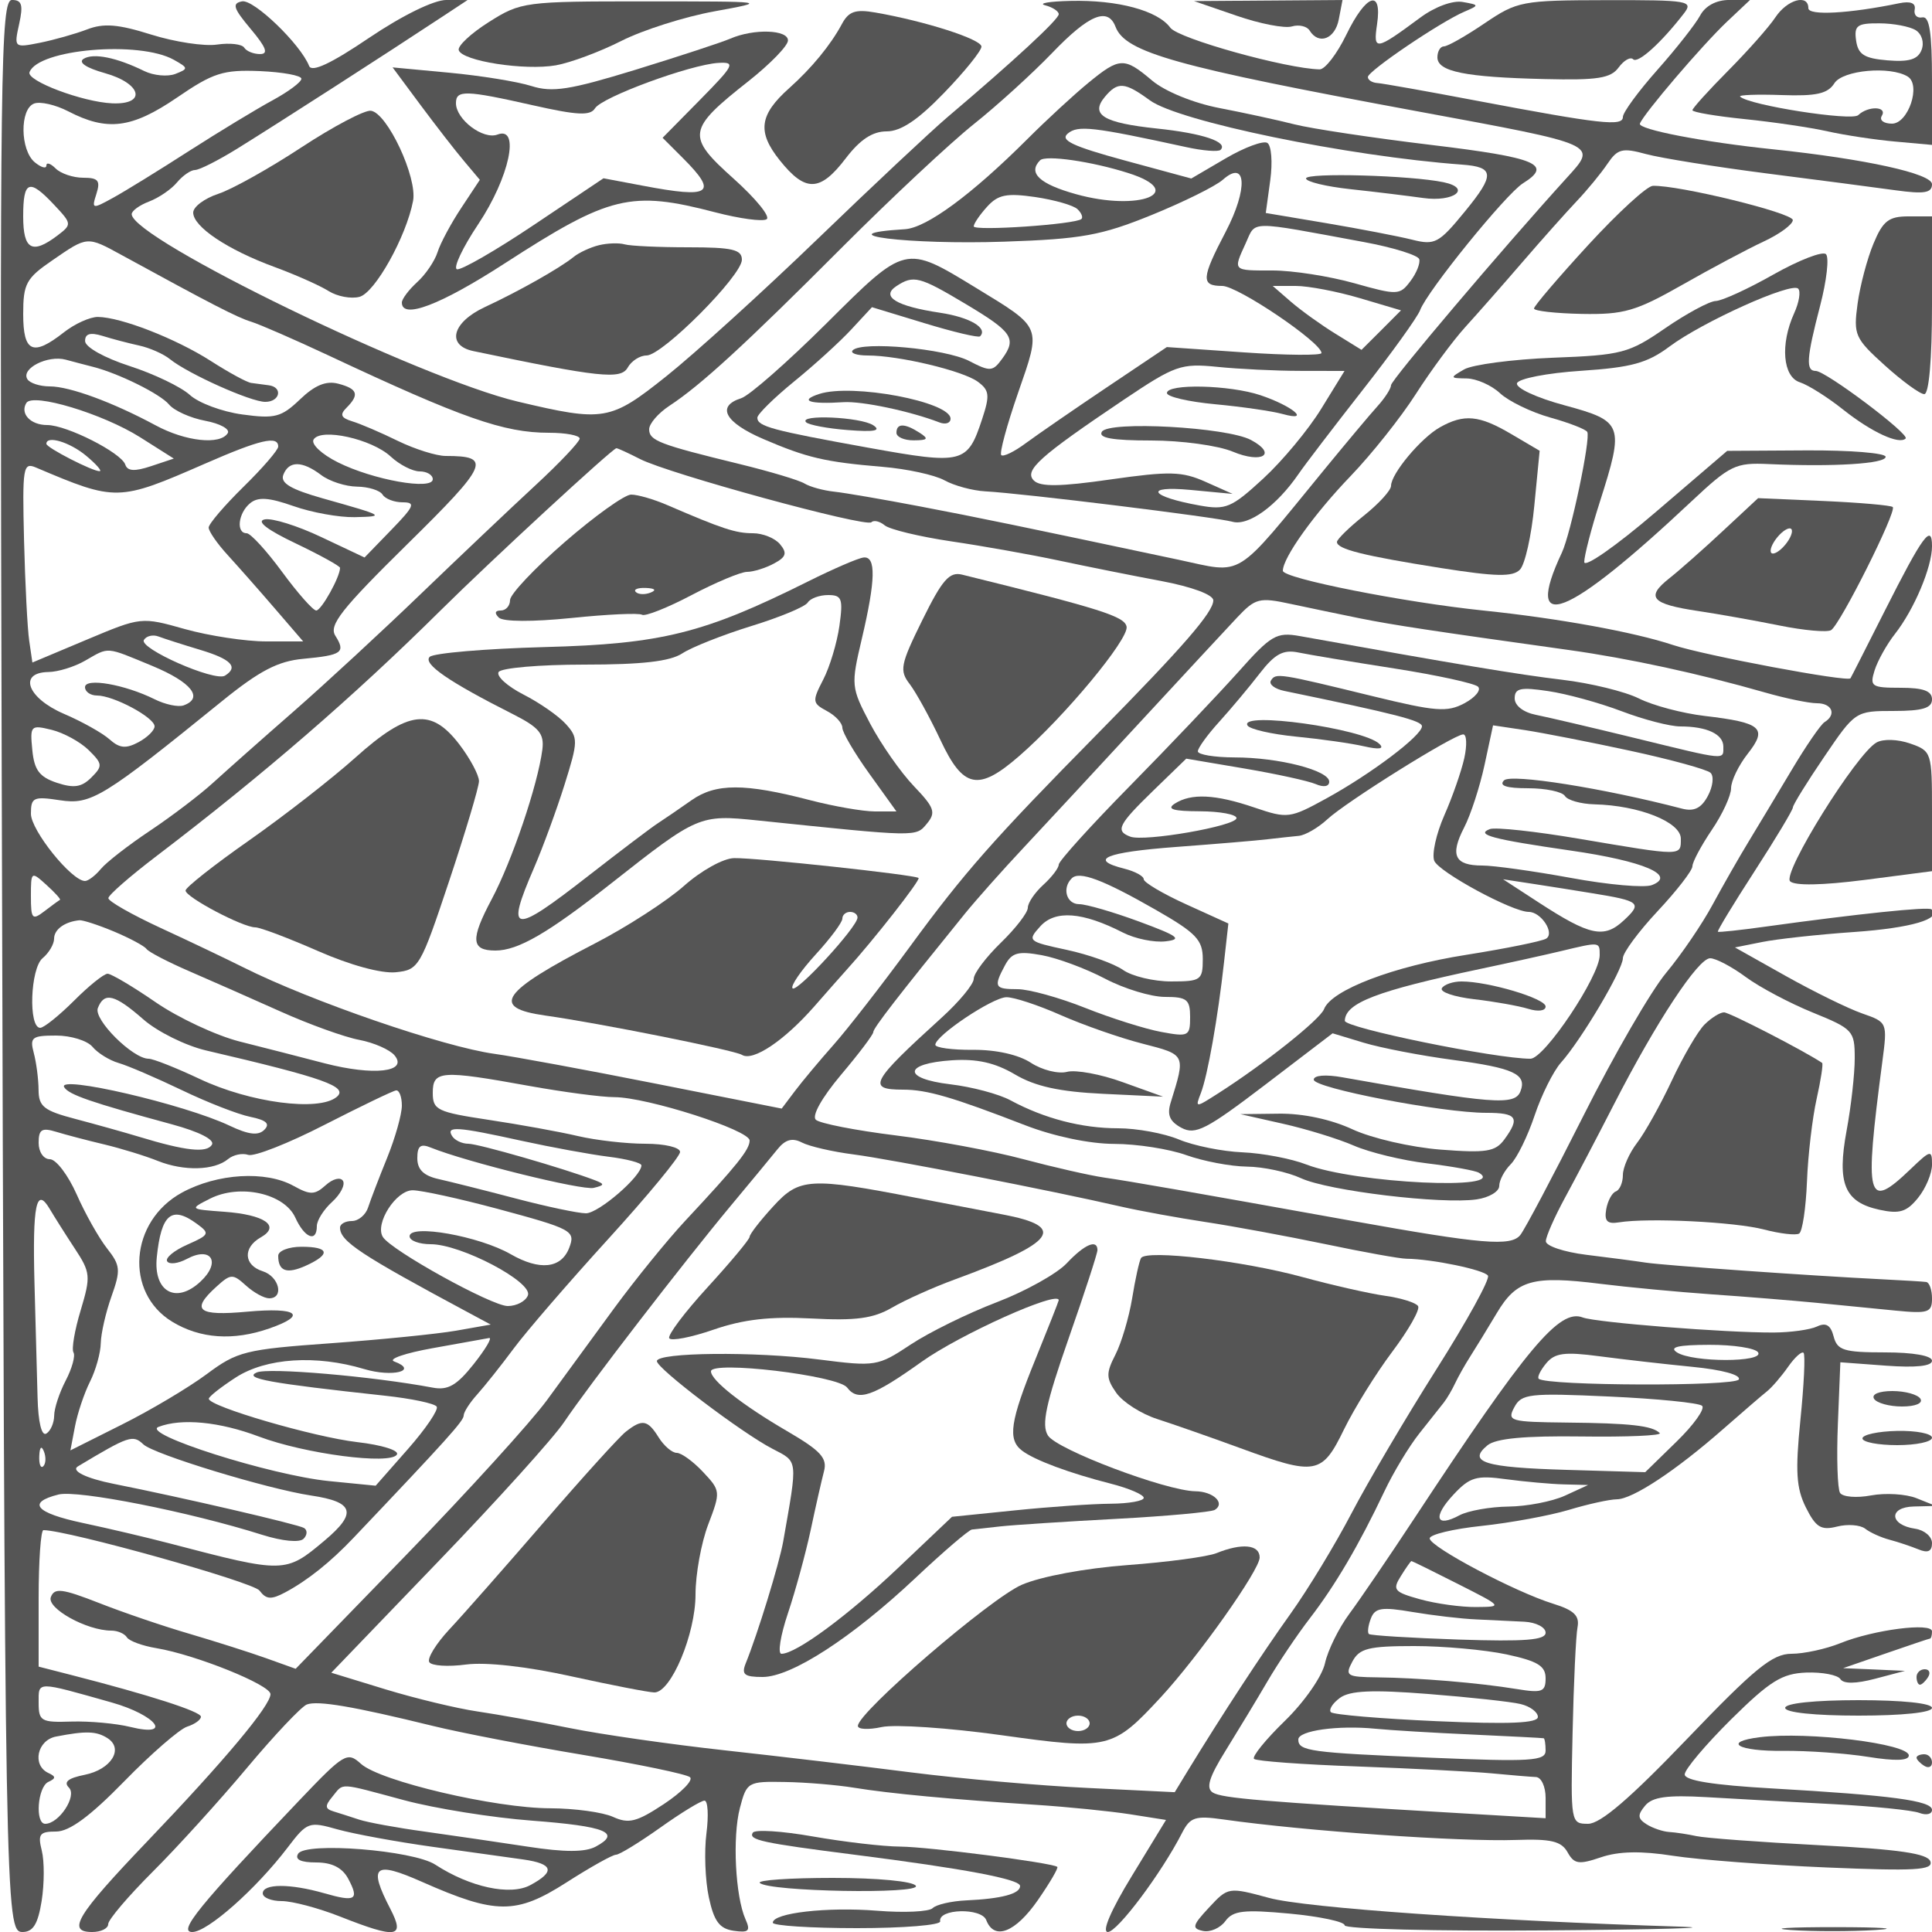<svg xmlns="http://www.w3.org/2000/svg" version="1.0" width="250" height="250" viewBox="0 0 250 250" preserveAspectRatio="xMidYMid meet">
<g transform="translate(0,250) scale(0.01,-0.01)" fill="#555555" stroke="none">
<path d="M22 15075 c41 -14816 46 -15075 269 -15075 137 0 200 102 248 402 35 221 36 513 2 650 -54 214 -29 248 185 248 172 0 439 196 882 650 348 357 715 675 813 707 98 31 179 89 179 129 0 66 -661 279 -1675 539 l-425 109 0 883 c0 486 28 883 62 883 311 0 2713 -671 2796 -782 87 -116 151 -120 333 -23 290 155 586 392 883 705 1211 1275 1426 1514 1426 1583 0 44 79 167 175 273 96 107 309 374 472 594 163 220 714 858 1225 1419 510 560 928 1066 928 1125 0 59 -198 106 -449 106 -246 0 -640 45 -875 100 -234 55 -752 149 -1151 209 -669 101 -725 128 -725 350 0 289 106 296 1250 89 440 -79 935 -145 1100 -145 424 -1 1750 -426 1750 -561 0 -118 -161 -319 -836 -1042 -230 -247 -643 -756 -917 -1129 -273 -374 -665 -910 -871 -1191 -206 -281 -1021 -1178 -1812 -1993 l-1438 -1481 -388 139 c-213 76 -658 217 -987 314 -330 96 -856 275 -1168 398 -479 187 -578 200 -625 77 -56 -145 464 -434 783 -434 81 0 171 -39 201 -87 29 -47 200 -110 381 -140 506 -84 1477 -475 1477 -595 0 -149 -593 -858 -1598 -1909 -912 -954 -1042 -1169 -709 -1169 114 0 207 46 207 102 0 57 259 361 575 677 316 315 865 920 1220 1344 355 424 704 793 775 821 141 54 603 -25 1630 -277 358 -88 1235 -257 1950 -376 715 -120 1336 -249 1379 -288 44 -39 -109 -195 -338 -347 -353 -233 -455 -259 -659 -166 -133 60 -498 110 -812 111 -713 1 -2200 350 -2449 575 -178 161 -215 139 -804 -479 -1294 -1359 -1568 -1697 -1379 -1697 197 0 825 556 1234 1093 253 332 275 340 645 235 211 -59 766 -161 1233 -226 468 -65 996 -139 1175 -164 386 -56 412 -157 86 -332 -260 -139 -780 -26 -1229 266 -286 186 -1678 297 -1774 141 -46 -75 33 -113 233 -113 204 0 338 -68 414 -209 147 -276 97 -306 -311 -189 -441 126 -794 125 -794 -2 0 -55 111 -100 246 -100 136 0 475 -90 754 -200 735 -290 843 -274 653 95 -292 564 -215 630 412 352 953 -421 1214 -422 1863 -7 309 198 598 360 643 360 44 0 301 158 572 350 271 193 528 350 573 350 44 0 55 -191 25 -425 -30 -234 -16 -605 31 -825 67 -312 138 -407 321 -434 196 -28 222 -3 153 150 -131 296 -170 1064 -72 1438 88 337 102 346 583 337 271 -4 673 -38 893 -74 458 -75 1267 -151 2350 -221 413 -27 961 -82 1219 -122 l469 -74 -442 -725 c-271 -443 -392 -725 -311 -725 124 0 696 764 961 1283 105 204 170 225 537 173 1059 -150 3058 -290 3784 -265 453 16 587 -16 667 -159 86 -154 145 -163 433 -65 230 78 519 84 933 19 330 -51 1224 -119 1987 -151 1147 -48 1380 -35 1342 78 -34 102 -399 156 -1437 210 -766 40 -1482 93 -1592 118 -110 24 -267 48 -350 53 -82 5 -215 50 -294 100 -115 73 -119 120 -19 240 94 114 285 140 793 111 369 -22 1103 -62 1631 -90 529 -28 1035 -79 1125 -114 90 -34 164 -17 164 39 0 119 -526 189 -2075 278 -757 43 -1125 102 -1125 181 0 65 270 384 599 711 505 499 660 595 975 607 207 7 405 -31 440 -84 41 -64 199 -62 450 4 l386 102 -400 18 -400 17 550 190 c303 105 561 192 575 193 14 2 25 44 25 93 0 119 -758 21 -1187 -153 -186 -75 -470 -137 -632 -137 -245 0 -474 -187 -1349 -1100 -737 -769 -1122 -1100 -1282 -1100 -225 0 -227 11 -201 1175 14 646 43 1262 64 1369 28 149 -46 220 -313 303 -493 152 -1600 738 -1600 846 0 50 304 123 675 162 371 40 878 133 1125 207 248 75 527 136 621 137 204 1 763 370 1379 911 248 217 502 437 567 488 64 52 186 194 272 317 86 123 176 203 199 179 24 -24 5 -415 -41 -868 -67 -666 -54 -882 71 -1133 129 -257 196 -299 403 -247 136 35 300 22 364 -27 63 -50 205 -114 315 -143 110 -29 279 -86 375 -125 122 -51 175 -26 175 81 0 85 -98 168 -217 186 -336 49 -349 281 -16 288 l283 7 -250 100 c-137 55 -403 71 -590 36 -186 -35 -366 -20 -400 33 -33 54 -46 456 -28 894 l32 796 593 -44 c384 -28 593 -6 593 64 0 65 -241 108 -609 108 -531 0 -617 26 -664 206 -38 147 -99 184 -215 129 -89 -42 -342 -77 -562 -78 -627 -3 -2299 130 -2470 195 -301 116 -721 -386 -2180 -2602 -326 -495 -704 -1050 -840 -1233 -136 -184 -278 -471 -315 -640 -38 -171 -267 -500 -519 -745 -249 -242 -428 -463 -399 -492 28 -29 631 -73 1338 -98 707 -26 1488 -66 1735 -89 248 -24 506 -45 575 -48 69 -3 125 -124 125 -269 l0 -264 -1125 66 c-2551 150 -3063 193 -3181 266 -92 57 -50 197 166 544 159 257 403 659 540 894 138 236 385 604 550 818 329 428 635 948 963 1640 117 248 321 585 452 750 131 165 273 345 317 400 43 55 109 168 147 250 39 83 126 238 195 346 69 108 224 361 344 562 256 430 463 489 1342 379 352 -44 1000 -105 1440 -136 440 -30 1048 -80 1350 -109 303 -30 764 -75 1025 -101 426 -42 475 -25 475 156 0 112 -34 208 -75 214 -41 6 -300 21 -575 35 -938 47 -2799 178 -3050 215 -137 21 -486 67 -775 102 -289 36 -524 115 -522 176 1 61 113 314 247 561 135 248 420 791 634 1209 546 1065 1090 1891 1245 1891 73 0 280 -109 460 -242 180 -133 571 -340 869 -461 519 -211 542 -236 542 -590 0 -204 -47 -625 -105 -936 -127 -687 -28 -926 423 -1025 261 -57 354 -29 501 153 100 123 181 317 181 431 0 195 -16 192 -280 -61 -563 -539 -599 -401 -363 1392 67 509 66 511 -261 625 -181 63 -625 281 -987 484 l-659 370 350 70 c193 39 730 98 1194 130 733 51 1143 171 999 293 -42 37 -960 -59 -2143 -223 -330 -46 -610 -76 -621 -67 -12 9 202 361 475 783 273 422 496 794 496 826 0 32 182 327 404 653 402 592 406 595 900 595 374 0 496 37 496 150 0 109 -112 150 -407 150 -376 0 -401 17 -336 225 39 124 158 338 266 475 247 316 477 862 477 1132 0 300 -120 137 -609 -832 -236 -467 -436 -862 -446 -877 -32 -53 -1896 297 -2295 430 -502 167 -1477 345 -2450 446 -1037 107 -2600 417 -2600 515 0 170 406 737 878 1227 269 280 649 757 842 1059 194 303 482 693 641 868 159 175 492 553 739 840 248 288 563 641 700 786 138 145 318 364 400 486 132 195 192 210 500 126 193 -52 890 -164 1550 -249 660 -84 1414 -183 1675 -219 376 -52 475 -35 475 78 0 137 -865 327 -2050 451 -908 94 -1758 258 -1730 333 49 129 805 1014 1127 1319 l298 281 -269 0 c-167 0 -310 -76 -377 -202 -59 -110 -308 -427 -553 -703 -245 -276 -446 -550 -446 -609 0 -125 -287 -93 -1900 212 -632 120 -1206 222 -1275 227 -69 4 -125 39 -125 78 0 77 939 713 1250 846 194 83 193 87 -23 125 -129 23 -360 -62 -550 -203 -580 -429 -609 -433 -558 -85 68 463 -142 391 -398 -136 -120 -247 -275 -449 -345 -448 -431 9 -1829 398 -1932 539 -162 222 -681 362 -1293 347 -276 -6 -422 -32 -326 -57 96 -25 175 -77 175 -115 0 -67 -576 -600 -1441 -1333 -215 -183 -970 -891 -1678 -1574 -708 -683 -1589 -1483 -1959 -1778 -726 -579 -806 -592 -1922 -328 -1275 303 -4980 2101 -4996 2424 -2 43 99 117 225 165 126 48 289 159 362 248 74 88 178 160 233 160 55 0 300 124 544 275 545 338 1922 1224 2682 1726 l300 198 -274 1 c-162 0 -568 -199 -1000 -490 -492 -333 -742 -450 -776 -364 -112 283 -717 865 -868 836 -133 -26 -113 -89 112 -357 201 -239 233 -325 121 -325 -84 0 -176 37 -205 83 -28 46 -186 64 -351 40 -165 -25 -549 34 -852 129 -429 135 -615 150 -830 67 -152 -58 -428 -136 -612 -173 -332 -66 -335 -64 -267 244 54 246 35 310 -93 310 -147 0 -158 -864 -133 -9925z m14413 9578 c128 -333 778 -515 3915 -1095 2355 -435 2322 -421 1924 -859 -827 -910 -2274 -2617 -2274 -2683 0 -43 -79 -166 -175 -272 -97 -107 -400 -469 -675 -804 -1197 -1461 -1042 -1365 -1904 -1182 -2039 432 -2569 542 -3346 690 -467 89 -966 175 -1107 190 -141 15 -313 63 -382 105 -69 43 -448 156 -844 253 -1038 253 -1167 303 -1167 449 0 73 118 209 262 304 404 264 983 796 2238 2054 633 634 1398 1349 1700 1590 303 241 759 656 1015 922 477 497 721 597 820 338z m-12185 -427 c189 -106 190 -116 18 -183 -100 -38 -280 -21 -400 37 -360 177 -659 237 -786 159 -74 -46 32 -117 274 -185 479 -134 545 -411 94 -391 -381 17 -1110 291 -1068 403 112 299 1421 411 1868 160z m1650 -245 c0 -43 -169 -168 -375 -280 -206 -112 -690 -405 -1075 -652 -385 -248 -828 -521 -984 -607 -274 -151 -282 -149 -218 51 54 170 23 207 -171 207 -130 0 -291 54 -357 120 -66 66 -120 83 -120 38 0 -45 -67 -26 -150 42 -190 157 -196 689 -9 760 78 30 276 -15 441 -100 505 -262 822 -222 1405 175 473 324 600 364 1075 345 296 -13 538 -57 538 -99z m-3199 -1632 c230 -245 231 -253 42 -397 -328 -248 -443 -184 -443 248 0 465 77 494 401 149z m878 -652 c1168 -639 1491 -805 1671 -860 110 -34 560 -230 1000 -436 1733 -813 2269 -1001 2853 -1001 219 0 397 -34 398 -75 0 -41 -258 -314 -575 -607 -317 -293 -981 -923 -1477 -1400 -495 -477 -1235 -1161 -1643 -1518 -409 -357 -881 -776 -1050 -930 -168 -154 -534 -432 -814 -619 -279 -186 -566 -409 -637 -495 -71 -86 -164 -156 -205 -156 -173 0 -700 655 -700 870 0 212 33 227 375 175 403 -62 556 32 2100 1284 484 392 722 516 1049 546 503 47 552 82 415 299 -86 136 79 345 931 1184 1052 1035 1098 1142 497 1142 -119 0 -397 87 -617 194 -220 108 -486 222 -592 254 -146 45 -164 86 -75 175 171 171 145 246 -106 312 -157 41 -303 -19 -495 -203 -242 -231 -325 -253 -747 -195 -260 35 -566 149 -679 253 -113 103 -464 272 -780 374 -327 106 -575 245 -575 323 -1 95 66 115 224 67 124 -39 338 -95 475 -125 138 -30 318 -110 400 -177 233 -188 1044 -552 1232 -552 193 0 232 192 43 215 -69 9 -170 22 -225 30 -55 7 -290 135 -522 284 -455 291 -1164 567 -1462 570 -102 0 -299 -89 -439 -199 -402 -316 -527 -260 -527 236 0 392 38 463 375 694 460 317 449 316 904 67z m-379 -1443 c333 -84 873 -351 987 -488 66 -80 277 -175 469 -211 192 -36 323 -108 291 -160 -97 -156 -546 -108 -933 101 -555 299 -1113 504 -1370 504 -128 0 -258 42 -290 94 -85 137 263 314 496 252 110 -30 268 -71 350 -92z m613 -912 l436 -276 -294 -98 c-213 -71 -306 -65 -334 20 -52 154 -758 512 -1011 512 -215 0 -354 148 -269 286 83 134 988 -139 1472 -444z m3243 -250 c114 -106 283 -192 375 -192 93 0 169 -46 169 -101 0 -147 -775 -9 -1229 219 -210 105 -349 236 -313 295 94 153 753 7 998 -221z m-3942 11 c130 -108 209 -198 176 -200 -87 -5 -690 304 -690 354 0 113 303 22 514 -154z m2486 118 c0 -44 -202 -278 -450 -521 -247 -243 -450 -480 -450 -527 0 -47 110 -207 245 -354 135 -148 411 -460 612 -694 l366 -425 -480 0 c-264 0 -736 72 -1048 159 -567 160 -569 159 -1272 -136 l-704 -296 -41 281 c-23 154 -53 739 -67 1300 -23 952 -13 1014 157 941 1034 -439 1063 -439 2182 50 718 314 950 368 950 222z m4680 -160 c367 -190 2926 -889 2996 -819 30 31 108 13 172 -40 64 -53 450 -146 859 -207 409 -60 1036 -172 1393 -248 357 -76 954 -196 1325 -265 401 -76 675 -178 675 -251 0 -152 -392 -603 -1500 -1728 -1348 -1368 -1724 -1794 -2426 -2753 -363 -495 -807 -1066 -987 -1269 -180 -203 -405 -472 -500 -598 l-172 -228 -1632 323 c-898 178 -1836 351 -2083 385 -659 90 -2377 681 -3250 1119 -220 110 -704 341 -1075 512 -371 172 -674 344 -673 384 1 40 282 285 625 546 1376 1048 2549 2062 3673 3176 657 651 2228 2100 2276 2100 19 0 155 -63 304 -139z m-4124 -208 c107 -81 315 -148 463 -150 148 -2 297 -48 331 -103 34 -55 151 -100 261 -100 171 0 150 -50 -148 -357 l-346 -357 -559 264 c-307 146 -637 249 -733 229 -113 -23 30 -134 400 -310 316 -151 575 -294 575 -317 0 -118 -242 -552 -308 -552 -41 0 -240 225 -442 500 -202 275 -408 500 -459 500 -139 0 -109 261 45 388 102 85 243 75 562 -37 235 -83 590 -147 790 -143 405 9 391 17 -408 242 -418 118 -555 199 -514 306 71 184 244 183 490 -3z m13444 -1855 c424 -85 924 -161 2700 -409 774 -108 1688 -306 2536 -549 268 -77 572 -140 675 -140 197 0 256 -147 99 -244 -50 -31 -241 -309 -425 -618 -184 -309 -435 -725 -556 -925 -122 -200 -332 -568 -468 -819 -135 -251 -405 -647 -600 -881 -195 -233 -676 -1063 -1068 -1844 -393 -780 -762 -1478 -821 -1551 -122 -149 -492 -118 -2172 183 -2126 382 -2878 513 -3210 561 -187 27 -660 135 -1051 239 -391 105 -1134 243 -1650 307 -516 64 -981 155 -1032 202 -55 51 78 287 325 581 230 272 418 521 418 553 0 52 311 454 1185 1532 146 180 490 567 765 860 275 294 950 1021 1500 1617 550 595 1116 1205 1257 1355 239 253 288 265 700 176 244 -52 646 -136 893 -186z m-15010 -407 c401 -120 500 -223 321 -334 -132 -82 -1117 353 -1049 462 32 52 116 72 188 45 71 -27 314 -105 540 -173z m-617 -209 c505 -210 667 -415 402 -510 -69 -24 -237 11 -375 80 -387 192 -900 281 -900 156 0 -59 70 -108 155 -108 214 0 745 -284 745 -399 0 -52 -94 -144 -208 -205 -163 -87 -245 -79 -375 37 -92 82 -358 231 -592 331 -471 203 -594 533 -200 540 124 1 338 67 475 146 318 182 258 186 873 -68z m-826 -1088 c181 -178 184 -206 35 -355 -126 -126 -226 -141 -447 -68 -225 75 -292 164 -317 424 -31 317 -21 327 250 261 155 -38 371 -156 479 -262z m-371 -1938 c-14 -7 -105 -73 -201 -147 -158 -121 -175 -102 -175 194 0 322 4 325 201 146 110 -99 189 -187 175 -193z m699 -410 c202 -85 392 -186 421 -226 30 -40 279 -169 554 -288 275 -119 805 -353 1178 -520 372 -167 832 -333 1021 -368 189 -36 394 -126 456 -200 180 -217 -270 -267 -905 -103 -302 79 -797 206 -1100 282 -302 77 -791 305 -1086 508 -295 203 -575 369 -622 369 -47 0 -243 -157 -435 -350 -193 -192 -389 -350 -437 -350 -155 0 -128 769 31 901 82 68 149 182 149 253 0 119 137 219 328 238 43 4 244 -61 447 -146z m379 -1136 c182 -160 548 -341 813 -403 1527 -356 1848 -470 1689 -602 -231 -191 -1123 -74 -1773 234 -304 143 -601 261 -660 261 -205 0 -714 507 -657 655 82 213 218 179 588 -145z m-657 -356 c66 -80 218 -174 337 -209 119 -34 486 -192 816 -350 330 -159 730 -315 889 -347 209 -43 259 -90 181 -168 -78 -78 -204 -63 -450 54 -581 276 -2241 662 -2139 497 60 -97 348 -196 1398 -481 352 -96 553 -199 513 -263 -68 -110 -340 -80 -942 103 -192 58 -564 162 -825 231 -408 107 -475 160 -476 377 -1 138 -29 353 -62 477 -54 202 -24 225 289 225 192 0 404 -66 471 -146z m4003 -760 c0 -114 -86 -418 -190 -675 -105 -258 -216 -548 -247 -644 -31 -96 -126 -175 -210 -175 -84 0 -153 -38 -153 -85 0 -177 259 -348 1680 -1110 l270 -145 -448 -79 c-246 -43 -978 -116 -1626 -163 -1103 -79 -1206 -105 -1602 -400 -233 -173 -725 -466 -1093 -650 l-670 -336 59 309 c32 170 120 431 194 579 75 149 138 374 140 500 3 127 65 399 139 606 121 340 115 400 -58 620 -106 135 -283 449 -393 699 -111 250 -267 455 -347 455 -81 0 -145 93 -145 212 0 173 41 199 225 143 124 -38 405 -112 625 -164 220 -53 533 -149 694 -214 337 -134 729 -124 908 25 68 56 185 80 260 54 76 -26 521 149 988 389 468 239 884 440 925 445 41 6 75 -83 75 -196z m1550 -456 c385 -84 891 -177 1125 -206 234 -29 425 -79 425 -112 0 -141 -554 -620 -718 -620 -99 0 -507 86 -906 191 -399 105 -850 218 -1001 252 -193 43 -275 123 -275 270 0 159 42 192 175 137 458 -185 1960 -557 2108 -521 141 34 144 49 17 98 -400 153 -1509 473 -1640 473 -82 0 -176 45 -210 100 -82 132 65 122 900 -62z m4300 -177 c490 -64 2561 -468 3450 -673 248 -57 743 -147 1100 -201 357 -54 1055 -183 1550 -286 495 -104 968 -189 1050 -189 329 -3 1008 -144 1054 -219 28 -44 -273 -590 -667 -1212 -394 -622 -888 -1460 -1098 -1862 -210 -402 -565 -987 -789 -1300 -367 -513 -881 -1298 -1334 -2039 l-165 -271 -1125 55 c-619 29 -1643 120 -2276 200 -632 81 -1723 210 -2423 287 -700 77 -1600 206 -2000 287 -400 81 -940 178 -1200 216 -261 38 -793 166 -1182 284 l-708 217 1381 1436 c760 789 1495 1603 1632 1808 311 463 1546 2066 2158 2801 253 303 523 630 602 728 102 127 192 152 316 88 96 -50 399 -120 674 -155z m-4620 -701 c979 -264 1020 -286 935 -508 -103 -267 -381 -297 -757 -81 -407 234 -1308 394 -1308 232 0 -57 123 -103 274 -103 392 0 1323 -490 1257 -662 -29 -76 -146 -138 -261 -138 -207 0 -1509 720 -1616 894 -107 172 171 606 387 604 115 -1 605 -108 1089 -238z m-5463 -515 c205 -311 209 -359 77 -800 -78 -257 -120 -503 -93 -546 26 -43 -19 -207 -101 -364 -82 -157 -149 -361 -149 -454 -1 -93 -46 -197 -101 -231 -61 -38 -106 144 -114 469 -8 292 -26 959 -40 1481 -26 1010 23 1251 197 957 59 -100 205 -331 324 -512z m5162 -1497 c-218 -275 -333 -341 -529 -304 -782 147 -2133 263 -2279 196 -171 -77 163 -138 1657 -300 345 -37 648 -101 673 -142 25 -40 -142 -287 -372 -548 l-418 -475 -606 60 c-756 76 -2439 611 -2204 701 298 115 790 67 1299 -125 597 -225 1702 -369 1786 -233 33 53 -192 124 -513 161 -561 65 -1921 462 -1921 561 0 28 157 151 348 275 393 254 1038 297 1664 109 365 -109 709 -21 386 99 -82 31 143 108 500 172 358 64 686 123 729 131 44 8 -46 -144 -200 -338z m16621 152 c81 -131 -848 -131 -1050 0 -107 69 15 97 419 98 313 1 597 -43 631 -98z m-850 -187 c381 -37 629 -104 600 -163 -46 -92 -2490 -84 -2589 9 -22 20 22 110 97 200 111 134 237 151 689 91 304 -40 846 -102 1203 -137z m125 -504 c41 -38 -108 -247 -331 -464 l-405 -395 -1019 30 c-1062 31 -1285 100 -1023 317 108 90 480 125 1222 115 587 -8 1040 12 1008 44 -96 96 -382 128 -1206 136 -733 8 -772 19 -676 198 93 175 194 186 1228 139 620 -28 1161 -82 1202 -120z m-20170 -499 c135 -129 1606 -577 2170 -662 557 -83 600 -225 176 -582 -508 -427 -519 -427 -2001 -39 -302 79 -809 198 -1125 265 -617 131 -732 265 -318 369 248 62 1699 -225 2637 -522 261 -82 482 -103 534 -51 49 49 52 112 6 140 -78 47 -1578 395 -2463 571 -356 71 -557 169 -463 226 660 396 712 413 847 285z m-1295 -283 c-33 -33 -56 26 -52 131 5 117 28 141 60 61 29 -72 26 -159 -8 -192z m19679 -235 l311 -8 -300 -138 c-165 -75 -494 -139 -732 -141 -237 -3 -522 -54 -633 -113 -307 -165 -348 -22 -77 268 212 227 297 252 681 199 241 -32 579 -63 750 -67z m-1374 -1288 c583 -295 584 -296 235 -299 -192 -2 -518 43 -723 100 -338 94 -362 122 -251 299 67 108 129 196 138 196 9 0 280 -133 601 -296z m235 -459 c193 -9 474 -23 625 -30 151 -8 275 -72 275 -142 0 -96 -264 -117 -1125 -89 -619 21 -1142 53 -1162 72 -21 20 -9 110 26 201 53 138 140 152 537 84 261 -44 632 -88 824 -96z m395 -453 c403 -87 505 -149 505 -309 0 -176 -46 -193 -375 -139 -488 80 -1265 145 -1804 151 -397 5 -420 20 -321 205 91 170 209 200 799 200 380 0 918 -49 1196 -108z m-18050 -622 c577 -163 801 -454 243 -317 -186 46 -529 77 -763 70 -393 -13 -425 5 -425 243 0 282 -40 282 945 4z m18230 -20 c124 -29 225 -105 225 -167 0 -81 -367 -97 -1310 -55 -720 32 -1336 84 -1368 116 -31 32 21 115 116 185 130 95 417 108 1143 51 533 -42 1070 -100 1194 -130z m-625 -395 c495 -23 911 -44 925 -48 14 -4 25 -76 25 -160 0 -134 -189 -146 -1475 -92 -1579 66 -1725 86 -1725 236 0 115 514 187 1000 139 193 -19 755 -53 1250 -75z m-17660 -46 c216 -137 49 -406 -294 -475 -215 -43 -277 -93 -204 -166 108 -108 -129 -468 -307 -468 -134 0 -99 477 40 542 100 46 100 70 0 116 -213 100 -144 424 100 471 387 75 521 71 665 -20z m3841 -804 c399 -107 1143 -226 1651 -264 958 -73 1163 -156 827 -336 -138 -74 -402 -74 -878 -1 -375 57 -975 145 -1333 195 -359 49 -741 119 -850 155 -109 36 -259 84 -334 107 -109 33 -112 71 -13 190 151 182 62 187 930 -46z"/>
<path d="M14083 23928 c-183 -150 -537 -476 -786 -725 -720 -719 -1307 -1152 -1588 -1169 -1067 -65 47 -204 1291 -161 996 34 1250 80 1900 344 413 168 828 373 923 457 307 271 328 -116 38 -672 -317 -605 -323 -702 -45 -702 201 0 1284 -732 1284 -868 0 -33 -450 -30 -1001 8 l-1000 69 -775 -520 c-426 -286 -897 -611 -1048 -722 -150 -112 -294 -182 -320 -156 -25 25 73 388 218 806 302 870 317 832 -546 1359 -918 560 -905 563 -1935 -462 -501 -498 -997 -934 -1102 -967 -325 -103 -212 -313 284 -527 569 -244 797 -298 1546 -361 315 -26 675 -105 800 -174 126 -70 364 -134 529 -143 477 -25 2980 -333 3200 -394 207 -56 570 207 852 617 81 119 455 608 830 1087 376 479 710 944 744 1034 92 248 1111 1504 1331 1642 391 244 179 332 -1182 496 -756 91 -1555 211 -1775 267 -220 56 -659 151 -976 212 -334 65 -698 214 -865 354 -362 306 -420 304 -826 -29z m796 -226 c373 -273 2561 -724 4038 -832 423 -31 429 -130 40 -605 -339 -414 -389 -441 -686 -366 -177 44 -675 140 -1107 213 l-785 132 58 423 c32 234 15 451 -38 484 -53 32 -296 -58 -540 -201 l-444 -260 -866 235 c-668 182 -836 261 -732 347 131 110 322 88 1530 -175 218 -48 419 -64 447 -36 103 102 -231 214 -824 276 -691 73 -865 178 -674 409 168 201 257 194 583 -44z m-280 -941 c776 -247 148 -503 -674 -274 -475 132 -628 276 -466 439 72 71 666 -14 1140 -165z m-656 -468 c52 -49 74 -107 50 -127 -80 -70 -1393 -159 -1393 -95 0 35 78 149 173 254 142 157 253 179 625 125 248 -37 494 -107 545 -157z m3700 -424 c381 -70 706 -171 722 -223 15 -53 -36 -181 -115 -285 -137 -182 -167 -183 -728 -25 -322 90 -796 164 -1054 164 -523 0 -514 -10 -347 356 133 292 19 291 1522 13z m-5150 -801 c609 -363 666 -448 476 -709 -123 -169 -156 -171 -430 -29 -308 159 -1384 258 -1504 138 -38 -37 49 -68 193 -68 403 0 1230 -197 1424 -339 151 -111 159 -175 56 -486 -189 -574 -248 -589 -1463 -370 -1257 227 -1445 277 -1445 390 0 44 214 255 475 468 261 212 595 516 741 674 l267 288 680 -207 c374 -114 698 -191 719 -170 106 107 -133 247 -518 305 -568 85 -771 210 -564 345 221 145 297 126 893 -230z m5103 74 l533 -158 -255 -256 -256 -255 -338 209 c-187 115 -445 301 -575 413 l-236 205 298 0 c163 0 536 -71 829 -158z m-772 -941 l574 -1 -301 -489 c-165 -269 -503 -676 -751 -904 -410 -378 -484 -409 -823 -348 -643 115 -730 258 -123 202 l550 -52 -350 156 c-305 136 -464 140 -1230 31 -651 -94 -909 -97 -992 -14 -130 130 69 309 1163 1045 664 446 741 473 1209 426 275 -28 758 -52 1074 -52z"/>
<path d="M16900 22691 c0 -42 259 -105 575 -139 316 -34 739 -86 940 -114 399 -57 636 126 264 204 -424 89 -1779 127 -1779 49z"/>
<path d="M10600 19902 c-266 -87 -126 -135 315 -106 238 15 861 -116 1241 -262 79 -31 144 -9 144 48 0 220 -1273 460 -1700 320z"/>
<path d="M10431 19536 c35 -35 279 -81 541 -101 342 -27 435 -9 328 62 -162 108 -975 144 -869 39z"/>
<path d="M11600 19400 c0 -55 101 -99 225 -98 182 1 196 20 75 98 -194 125 -300 125 -300 0z"/>
<path d="M15100 19914 c0 -48 281 -113 625 -145 344 -32 738 -89 875 -127 371 -103 123 106 -290 244 -399 134 -1210 152 -1210 28z"/>
<path d="M14258 19413 c-49 -80 137 -113 639 -113 391 0 864 -65 1054 -144 383 -160 581 -33 236 151 -311 166 -1840 250 -1929 106z"/>
<path d="M7307 17985 c-389 -338 -707 -675 -707 -750 0 -74 -54 -135 -120 -135 -75 0 -84 -34 -25 -92 57 -54 434 -56 938 -5 463 48 875 67 915 42 40 -24 329 90 642 255 314 165 636 300 717 300 80 0 236 48 346 107 160 85 176 136 81 250 -65 79 -223 143 -352 143 -222 0 -396 57 -1107 364 -173 75 -384 136 -468 136 -84 0 -471 -277 -860 -615z m1112 -653 c-72 -29 -159 -26 -192 8 -33 33 26 56 131 52 117 -5 141 -28 61 -60z"/>
<path d="M10450 17473 c-1341 -669 -1890 -806 -3400 -846 -770 -21 -1440 -78 -1490 -127 -90 -90 249 -323 1071 -738 346 -175 413 -255 387 -462 -59 -457 -393 -1443 -656 -1937 -277 -521 -267 -663 49 -663 293 0 682 226 1504 874 1112 876 1138 887 1885 810 2084 -216 2049 -216 2194 -42 120 145 98 207 -170 487 -169 177 -422 539 -563 805 -249 473 -251 497 -109 1100 179 760 186 1070 23 1052 -69 -7 -395 -148 -725 -313z m412 -572 c-31 -219 -125 -533 -210 -696 -144 -279 -141 -304 47 -405 111 -59 201 -156 201 -217 0 -60 157 -328 350 -596 l350 -487 -279 0 c-154 0 -532 66 -840 146 -844 220 -1219 220 -1533 -1 -152 -107 -346 -240 -431 -295 -86 -55 -487 -359 -893 -675 -996 -777 -1086 -766 -715 92 115 266 293 751 396 1079 177 564 178 607 16 786 -94 104 -341 276 -550 382 -208 107 -351 237 -319 290 33 53 531 96 1107 96 750 0 1111 41 1271 146 122 80 524 239 892 353 368 113 697 250 730 304 33 53 151 97 263 97 179 0 196 -46 147 -399z"/>
<path d="M11936 16978 c-286 -580 -300 -654 -163 -832 82 -108 260 -432 396 -721 294 -628 489 -669 1018 -209 589 511 1422 1515 1391 1675 -26 133 -328 229 -2128 673 -164 41 -257 -65 -514 -586z"/>
<path d="M4600 15198 c-302 -271 -921 -753 -1374 -1071 -453 -317 -824 -610 -825 -650 -1 -86 740 -477 903 -477 62 0 426 -138 810 -306 416 -183 821 -293 1006 -275 299 30 320 66 692 1181 211 632 384 1213 386 1291 1 77 -113 291 -253 475 -366 479 -665 442 -1345 -168z"/>
<path d="M8850 13536 c-220 -195 -737 -530 -1150 -743 -1218 -629 -1359 -833 -645 -934 699 -98 2446 -448 2546 -509 142 -88 546 183 936 627 172 197 358 407 413 468 349 384 966 1171 936 1194 -55 42 -2102 263 -2386 257 -140 -2 -426 -161 -650 -360z m2246 -411 c-7 -126 -784 -971 -840 -914 -29 29 104 224 295 434 192 209 349 419 349 468 0 48 45 87 100 87 55 0 98 -34 96 -75z"/>
<path d="M16020 16301 c-259 -289 -886 -950 -1395 -1467 -509 -517 -925 -977 -925 -1022 0 -44 -90 -162 -200 -262 -110 -100 -200 -233 -200 -296 0 -63 -157 -267 -350 -454 -192 -187 -350 -396 -350 -466 0 -69 -188 -297 -418 -505 -915 -831 -968 -929 -497 -929 311 0 639 -96 1582 -461 370 -143 830 -240 1150 -241 293 0 713 -66 933 -145 220 -79 573 -146 785 -149 212 -2 527 -70 700 -150 351 -163 1822 -340 2273 -274 161 23 292 102 292 174 0 73 67 198 148 280 82 81 221 366 310 632 89 266 243 574 341 684 262 293 801 1201 801 1351 0 70 203 345 450 609 248 265 450 526 450 581 0 55 113 266 250 469 138 202 250 446 250 540 0 95 97 296 215 446 262 333 181 403 -558 490 -287 34 -669 135 -850 226 -181 90 -628 199 -993 242 -563 67 -1346 197 -3394 565 -303 54 -371 14 -800 -468z m2029 48 c549 -86 1034 -192 1077 -235 43 -43 -36 -139 -176 -214 -222 -119 -373 -107 -1177 89 -1229 300 -1264 306 -1327 205 -30 -49 49 -109 175 -135 1445 -299 1779 -385 1779 -457 0 -120 -659 -617 -1237 -934 -472 -259 -502 -263 -929 -118 -508 173 -821 188 -1034 50 -108 -70 -19 -97 325 -98 261 -1 475 -41 475 -88 0 -102 -1193 -310 -1375 -240 -196 74 -155 155 300 597 l425 412 750 -127 c413 -70 829 -161 925 -202 104 -45 175 -32 175 31 0 146 -653 314 -1225 314 -261 1 -475 36 -475 79 0 42 124 214 275 380 151 167 388 449 525 627 196 253 304 312 500 272 138 -29 699 -122 1249 -208z m2937 -553 c284 -108 624 -196 757 -196 344 0 557 -100 557 -261 0 -177 54 -182 -1136 109 -558 136 -1138 272 -1289 302 -162 32 -275 119 -275 213 0 132 76 148 435 94 239 -35 667 -153 951 -261z m114 -512 c523 -113 988 -241 1034 -284 47 -43 31 -178 -34 -299 -85 -159 -178 -205 -334 -165 -1019 266 -2215 455 -2304 366 -69 -69 30 -102 312 -102 228 0 442 -45 476 -100 34 -55 205 -103 381 -108 579 -14 1119 -229 1119 -445 0 -228 28 -228 -1320 0 -560 95 -1078 151 -1150 125 -193 -72 31 -132 1049 -279 937 -135 1372 -320 1047 -446 -96 -38 -569 4 -1050 93 -482 88 -997 160 -1145 160 -358 0 -421 132 -235 492 85 164 203 528 264 810 l110 512 415 -62 c228 -35 843 -155 1365 -268z m-2152 -94 c-38 -171 -154 -504 -259 -741 -104 -237 -163 -501 -130 -587 56 -145 1010 -662 1223 -662 160 0 340 -275 225 -346 -56 -34 -520 -128 -1030 -209 -943 -148 -1749 -455 -1844 -703 -52 -135 -768 -705 -1365 -1087 -302 -193 -304 -193 -229 0 88 227 221 980 300 1695 l56 500 -548 249 c-301 137 -547 283 -547 323 0 41 -112 102 -250 137 -474 119 -248 213 675 282 509 38 1038 82 1175 99 138 16 320 36 406 44 86 9 251 105 368 213 242 226 1634 1096 1759 1100 46 2 52 -137 15 -307z m-3991 -1964 c522 -299 607 -388 607 -637 0 -272 -25 -289 -410 -289 -225 0 -505 67 -622 149 -117 82 -445 199 -729 260 -503 108 -512 116 -341 305 193 213 546 186 1070 -82 155 -79 402 -130 550 -113 223 26 165 69 -342 256 -336 124 -685 225 -775 225 -165 0 -225 207 -97 334 98 99 402 -15 1089 -408z m5643 216 c624 -101 654 -127 413 -351 -256 -239 -438 -201 -1102 231 l-461 300 400 -61 c220 -34 558 -87 750 -119z m100 -802 c0 -270 -715 -1340 -896 -1340 -450 0 -2405 400 -2402 491 6 231 412 387 1748 670 385 81 858 186 1050 232 505 121 500 122 500 -53z m-6401 -304 c247 -130 596 -236 775 -236 285 0 326 -33 326 -261 0 -248 -20 -258 -375 -192 -206 38 -649 178 -983 311 -334 133 -728 242 -875 242 -298 0 -313 28 -162 310 88 163 169 186 475 130 204 -37 572 -174 819 -304z m-572 -472 c293 -129 770 -296 1061 -370 559 -144 555 -136 361 -760 -50 -160 -14 -246 139 -328 181 -96 322 -23 1082 556 l874 667 403 -122 c222 -67 741 -167 1153 -222 788 -105 960 -185 875 -406 -72 -188 -351 -167 -2300 180 -221 40 -375 27 -375 -30 0 -109 1664 -429 2231 -429 399 0 442 -62 235 -345 -116 -158 -233 -177 -825 -131 -384 30 -891 147 -1141 263 -278 129 -642 206 -950 202 l-500 -6 550 -124 c303 -68 716 -195 918 -283 202 -88 630 -192 950 -230 320 -39 621 -93 668 -121 399 -233 -1599 -138 -2231 106 -195 76 -568 147 -829 158 -260 11 -630 86 -821 166 -192 80 -546 145 -787 145 -471 0 -954 126 -1391 361 -150 82 -501 175 -779 208 -623 74 -611 269 21 311 323 21 556 -31 814 -183 262 -155 575 -224 1139 -251 l778 -37 -520 187 c-285 104 -611 164 -724 134 -113 -29 -323 24 -467 118 -159 104 -451 170 -750 167 -269 -2 -488 28 -486 66 4 120 739 611 919 615 95 2 412 -102 705 -232z"/>
<path d="M16143 15612 c29 -48 313 -113 630 -144 318 -31 712 -87 877 -125 197 -45 266 -34 200 30 -203 200 -1823 426 -1707 239z"/>
<path d="M18658 12213 c-30 -49 159 -113 419 -143 260 -30 574 -86 698 -124 129 -40 225 -27 225 30 0 104 -740 324 -1088 324 -110 0 -225 -39 -254 -87z"/>
<path d="M2353 9567 c-675 -370 -745 -1292 -125 -1670 362 -220 790 -250 1257 -87 501 174 367 276 -285 217 -641 -59 -737 18 -400 323 186 169 212 170 383 15 100 -91 235 -165 300 -165 197 0 130 282 -83 350 -247 78 -260 306 -25 439 260 147 51 293 -475 331 -449 33 -450 34 -183 169 386 196 961 69 1104 -244 120 -265 279 -328 279 -110 0 73 89 214 198 313 108 98 171 221 140 272 -32 52 -131 27 -223 -56 -142 -128 -200 -129 -415 -10 -361 201 -990 163 -1447 -87z m193 -402 c173 -126 166 -143 -123 -271 -170 -75 -287 -172 -260 -215 27 -44 141 -30 254 30 319 171 447 -42 177 -293 -317 -296 -611 -130 -565 317 57 557 192 670 517 432z"/>
<path d="M3600 8750 c0 -201 111 -240 360 -127 325 148 302 244 -60 244 -165 0 -300 -53 -300 -117z"/>
<path d="M10006 9390 c-169 -184 -306 -361 -306 -394 0 -33 -244 -325 -542 -651 -298 -325 -522 -623 -498 -662 25 -39 283 11 575 112 386 133 732 172 1265 144 575 -31 800 0 1042 140 169 99 533 262 808 363 1317 483 1466 684 625 843 -289 55 -795 152 -1125 216 -1372 266 -1507 258 -1844 -111z"/>
<path d="M13803 8653 c-127 -135 -536 -363 -908 -505 -372 -142 -872 -388 -1112 -547 -425 -282 -453 -286 -1184 -193 -828 106 -2099 93 -2099 -21 0 -96 1100 -930 1497 -1135 333 -173 327 -121 137 -1202 -51 -284 -330 -1194 -485 -1575 -57 -143 -17 -175 219 -175 372 0 1155 507 1981 1284 360 339 688 620 728 624 40 5 208 23 373 41 165 18 837 62 1493 97 656 35 1230 88 1276 116 140 86 -17 238 -250 241 -384 6 -1796 540 -1909 722 -86 137 -27 411 266 1250 207 591 376 1109 375 1150 -2 144 -168 73 -398 -172z m-103 -478 c-1 -14 -136 -356 -300 -760 -329 -807 -364 -1042 -175 -1186 161 -123 612 -291 1150 -428 234 -60 425 -142 425 -183 0 -40 -191 -74 -425 -76 -234 -1 -792 -40 -1241 -86 l-815 -83 -685 -650 c-662 -629 -1332 -1123 -1522 -1123 -51 0 -13 236 84 525 97 289 229 773 294 1075 64 303 142 645 172 760 46 173 -41 267 -478 522 -577 336 -984 656 -984 773 0 142 1645 -53 1762 -210 139 -184 334 -116 960 331 497 356 1779 932 1778 799z"/>
<path d="M14765 8721 c-23 -39 -75 -273 -115 -521 -41 -247 -138 -575 -216 -728 -124 -242 -122 -305 11 -496 85 -120 323 -272 529 -338 207 -67 691 -236 1076 -377 977 -358 1056 -344 1341 242 133 272 414 725 625 1006 211 281 362 546 334 590 -27 44 -218 104 -424 133 -207 29 -691 139 -1076 244 -769 210 -2019 357 -2085 245z"/>
<path d="M8096 6472 c-85 -67 -562 -594 -1061 -1172 -499 -577 -1048 -1201 -1221 -1385 -172 -185 -289 -375 -259 -423 29 -48 243 -62 474 -31 258 34 788 -25 1366 -153 520 -114 1003 -208 1073 -208 215 0 532 755 532 1268 0 261 74 669 165 907 161 422 160 436 -68 678 -127 136 -281 247 -340 247 -60 0 -165 90 -234 200 -143 230 -213 241 -427 72z"/>
<path d="M15740 4902 c-116 -46 -633 -116 -1150 -154 -546 -41 -1119 -147 -1368 -255 -406 -175 -2120 -1650 -2121 -1826 -1 -46 138 -52 308 -15 171 37 867 -10 1548 -105 1389 -194 1440 -182 2063 490 487 527 1280 1647 1280 1809 0 168 -229 190 -560 56z m-1640 -2202 c0 -55 -68 -100 -150 -100 -82 0 -150 45 -150 100 0 55 68 100 150 100 82 0 150 -45 150 -100z"/>
<path d="M6328 24716 c-232 -146 -408 -310 -392 -365 43 -141 853 -267 1258 -196 190 34 572 176 849 317 277 140 819 312 1205 382 701 128 700 128 -898 128 -1561 1 -1610 -6 -2022 -266z"/>
<path d="M16000 24797 c303 -105 625 -167 717 -139 91 27 195 3 230 -54 118 -190 329 -108 377 146 l48 250 -961 -7 -961 -7 550 -189z"/>
<path d="M19210 24698 c-242 -164 -478 -298 -525 -298 -47 0 -85 -64 -85 -142 0 -184 356 -257 1386 -281 686 -17 857 10 959 150 69 93 153 141 188 106 61 -60 362 212 656 592 127 164 66 175 -1002 173 -1095 -2 -1153 -13 -1577 -300z"/>
<path d="M22973 24775 c-82 -124 -357 -434 -611 -690 -254 -256 -462 -486 -462 -511 0 -26 304 -77 675 -115 371 -38 855 -109 1075 -159 220 -49 614 -109 875 -132 l475 -43 0 837 c0 617 -33 831 -125 813 -69 -14 -113 32 -99 102 16 83 -53 111 -200 81 -648 -134 -1176 -163 -1176 -64 0 188 -273 113 -427 -119z m1817 -166 c79 -51 112 -160 75 -255 -47 -123 -162 -158 -439 -135 -302 25 -382 75 -408 256 -28 195 13 225 300 223 183 0 395 -41 472 -89z m-104 -600 c175 -108 7 -609 -204 -609 -106 0 -166 45 -132 100 77 125 -176 133 -305 10 -84 -80 -1418 129 -1528 240 -22 22 219 31 535 20 452 -16 599 17 685 153 108 170 723 226 949 86z"/>
<path d="M10894 24689 c-145 -270 -390 -569 -680 -828 -389 -347 -418 -567 -125 -934 333 -417 522 -412 854 23 186 244 347 350 530 350 185 0 407 149 745 500 265 274 482 543 482 597 0 95 -728 329 -1373 441 -258 45 -345 15 -433 -149z"/>
<path d="M9450 24500 c-110 -48 -661 -228 -1224 -402 -854 -262 -1078 -297 -1350 -211 -179 57 -657 134 -1061 172 l-735 69 363 -489 c200 -269 454 -596 565 -727 l201 -239 -240 -363 c-132 -199 -271 -457 -307 -573 -37 -116 -156 -291 -265 -389 -108 -99 -197 -217 -197 -263 0 -222 498 -32 1333 508 1358 879 1629 945 2725 659 312 -81 610 -122 662 -89 52 32 -140 268 -428 526 -614 550 -602 634 195 1262 278 220 507 455 509 524 5 142 -441 157 -746 25z m-392 -792 l-484 -491 263 -263 c459 -459 363 -525 -519 -357 l-509 96 -903 -605 c-497 -333 -944 -590 -994 -572 -49 19 75 282 277 584 402 603 546 1273 249 1159 -186 -71 -538 195 -538 406 0 173 121 170 999 -28 572 -129 739 -137 800 -39 90 146 1236 567 1597 588 226 13 206 -27 -238 -478z"/>
<path d="M3900 23093 c-412 -271 -896 -542 -1075 -601 -179 -59 -325 -168 -325 -243 0 -183 443 -480 1050 -703 275 -101 591 -242 702 -312 111 -70 291 -104 400 -75 200 53 605 779 693 1241 58 302 -334 1140 -546 1167 -82 10 -486 -203 -899 -474z"/>
<path d="M20550 21828 c-385 -419 -700 -788 -700 -820 0 -32 278 -63 618 -70 546 -10 699 35 1300 376 375 214 850 466 1056 562 206 96 374 220 375 276 1 93 -1480 455 -1812 443 -75 -2 -452 -348 -837 -767z"/>
<path d="M24243 21848 c-81 -194 -174 -544 -206 -779 -55 -403 -35 -447 353 -798 226 -204 455 -371 510 -371 61 0 100 452 100 1150 l0 1150 -305 0 c-255 0 -330 -58 -452 -352z"/>
<path d="M7750 21827 c-110 -27 -257 -95 -326 -151 -179 -145 -710 -445 -1149 -649 -424 -197 -503 -496 -150 -570 1630 -341 1909 -371 1997 -214 49 87 158 157 244 157 206 0 1234 1033 1234 1239 0 132 -123 161 -692 161 -380 0 -752 17 -825 38 -73 21 -223 16 -333 -11z"/>
<path d="M22950 21449 c-330 -187 -667 -342 -749 -344 -82 -3 -375 -161 -652 -351 -472 -325 -560 -349 -1455 -383 -524 -21 -1040 -89 -1148 -151 -188 -109 -186 -114 33 -117 126 -2 321 -88 432 -192 112 -104 404 -245 649 -314 245 -68 460 -152 479 -186 47 -83 -212 -1313 -328 -1561 -507 -1080 60 -856 1676 662 500 469 570 503 1000 483 839 -38 1513 4 1513 94 0 49 -461 86 -1025 83 l-1025 -6 -925 -792 c-514 -440 -925 -727 -925 -646 0 80 90 428 200 772 321 1006 305 1049 -453 1255 -365 98 -637 225 -617 286 20 60 389 132 830 161 650 43 857 100 1142 313 428 320 1579 838 1666 750 36 -35 12 -179 -52 -319 -182 -401 -147 -823 75 -893 105 -34 357 -192 559 -353 366 -291 726 -458 809 -374 55 55 -1034 874 -1163 874 -132 0 -121 162 57 846 84 323 118 622 75 665 -43 42 -348 -76 -678 -262z"/>
<path d="M18633 19471 c-246 -138 -633 -601 -633 -758 0 -57 -157 -230 -350 -384 -192 -153 -350 -308 -350 -342 0 -93 340 -178 1350 -338 705 -111 926 -116 1018 -20 65 66 149 440 186 829 l69 709 -367 216 c-415 245 -610 264 -923 88z"/>
<path d="M22300 18135 c-247 -231 -562 -510 -700 -619 -309 -245 -231 -332 376 -423 261 -39 733 -123 1050 -187 317 -64 617 -91 668 -60 119 74 854 1540 798 1593 -23 22 -424 57 -892 78 l-850 37 -450 -419z m800 -185 c-71 -85 -151 -132 -179 -105 -27 28 8 120 79 205 71 85 151 132 179 105 27 -28 -8 -120 -79 -205z"/>
<path d="M24282 15392 c-260 -145 -1223 -1691 -1118 -1796 59 -59 417 -52 965 18 l871 113 0 777 c0 762 -5 778 -283 875 -161 56 -348 62 -435 13z"/>
<path d="M22056 11742 c-87 -87 -277 -413 -423 -725 -146 -312 -348 -674 -449 -805 -101 -132 -184 -319 -184 -417 0 -98 -41 -193 -91 -212 -50 -18 -106 -123 -125 -233 -26 -152 14 -192 166 -167 380 61 1501 6 1877 -93 208 -54 412 -78 454 -52 42 26 87 328 101 671 13 343 70 825 125 1071 55 246 87 455 71 466 -227 153 -1199 654 -1269 654 -52 0 -166 -71 -253 -158z"/>
<path d="M24250 6900 c34 -55 197 -100 362 -100 174 0 274 42 238 100 -34 55 -197 100 -362 100 -174 0 -274 -42 -238 -100z"/>
<path d="M24100 6387 c0 -48 203 -87 450 -87 248 0 450 43 450 96 0 53 -202 93 -450 88 -247 -5 -450 -49 -450 -97z"/>
<path d="M24800 3300 c0 -55 20 -100 44 -100 24 0 72 45 106 100 34 55 14 100 -44 100 -58 0 -106 -45 -106 -100z"/>
<path d="M23100 2900 c0 -60 383 -100 950 -100 567 0 950 40 950 100 0 60 -383 100 -950 100 -567 0 -950 -40 -950 -100z"/>
<path d="M22775 2521 c-495 -61 -288 -184 300 -177 316 3 811 -32 1100 -78 349 -56 525 -50 525 18 0 153 -1305 313 -1925 237z"/>
<path d="M24800 2256 c0 -24 45 -72 100 -106 55 -34 100 -14 100 44 0 58 -45 106 -100 106 -55 0 -100 -20 -100 -44z"/>
<path d="M9741 1285 c-58 -94 117 -132 1309 -284 1438 -183 2150 -318 2150 -406 0 -101 -240 -165 -698 -186 -192 -9 -387 -54 -433 -100 -47 -47 -369 -62 -717 -34 -648 52 -1352 -28 -1352 -155 0 -38 491 -70 1091 -70 601 0 1084 39 1075 88 -30 164 534 179 596 16 103 -268 378 -160 669 260 155 224 268 417 250 429 -73 54 -1665 259 -2031 262 -220 1 -729 61 -1130 131 -402 71 -752 93 -779 49z"/>
<path d="M9832 635 c113 -113 2089 -149 2019 -37 -36 58 -496 102 -1074 102 -555 0 -981 -29 -945 -65z"/>
<path d="M15645 317 c-216 -231 -226 -272 -79 -303 94 -20 224 37 290 127 99 136 237 152 831 97 392 -37 713 -105 713 -152 0 -47 1181 -77 2625 -65 1444 11 2220 33 1725 48 -2452 76 -4855 243 -5328 372 -525 142 -531 141 -777 -124z"/>
<path d="M23171 26 c287 -20 782 -20 1100 0 319 20 84 36 -521 37 -605 0 -865 -16 -579 -37z"/>
</g>
</svg>